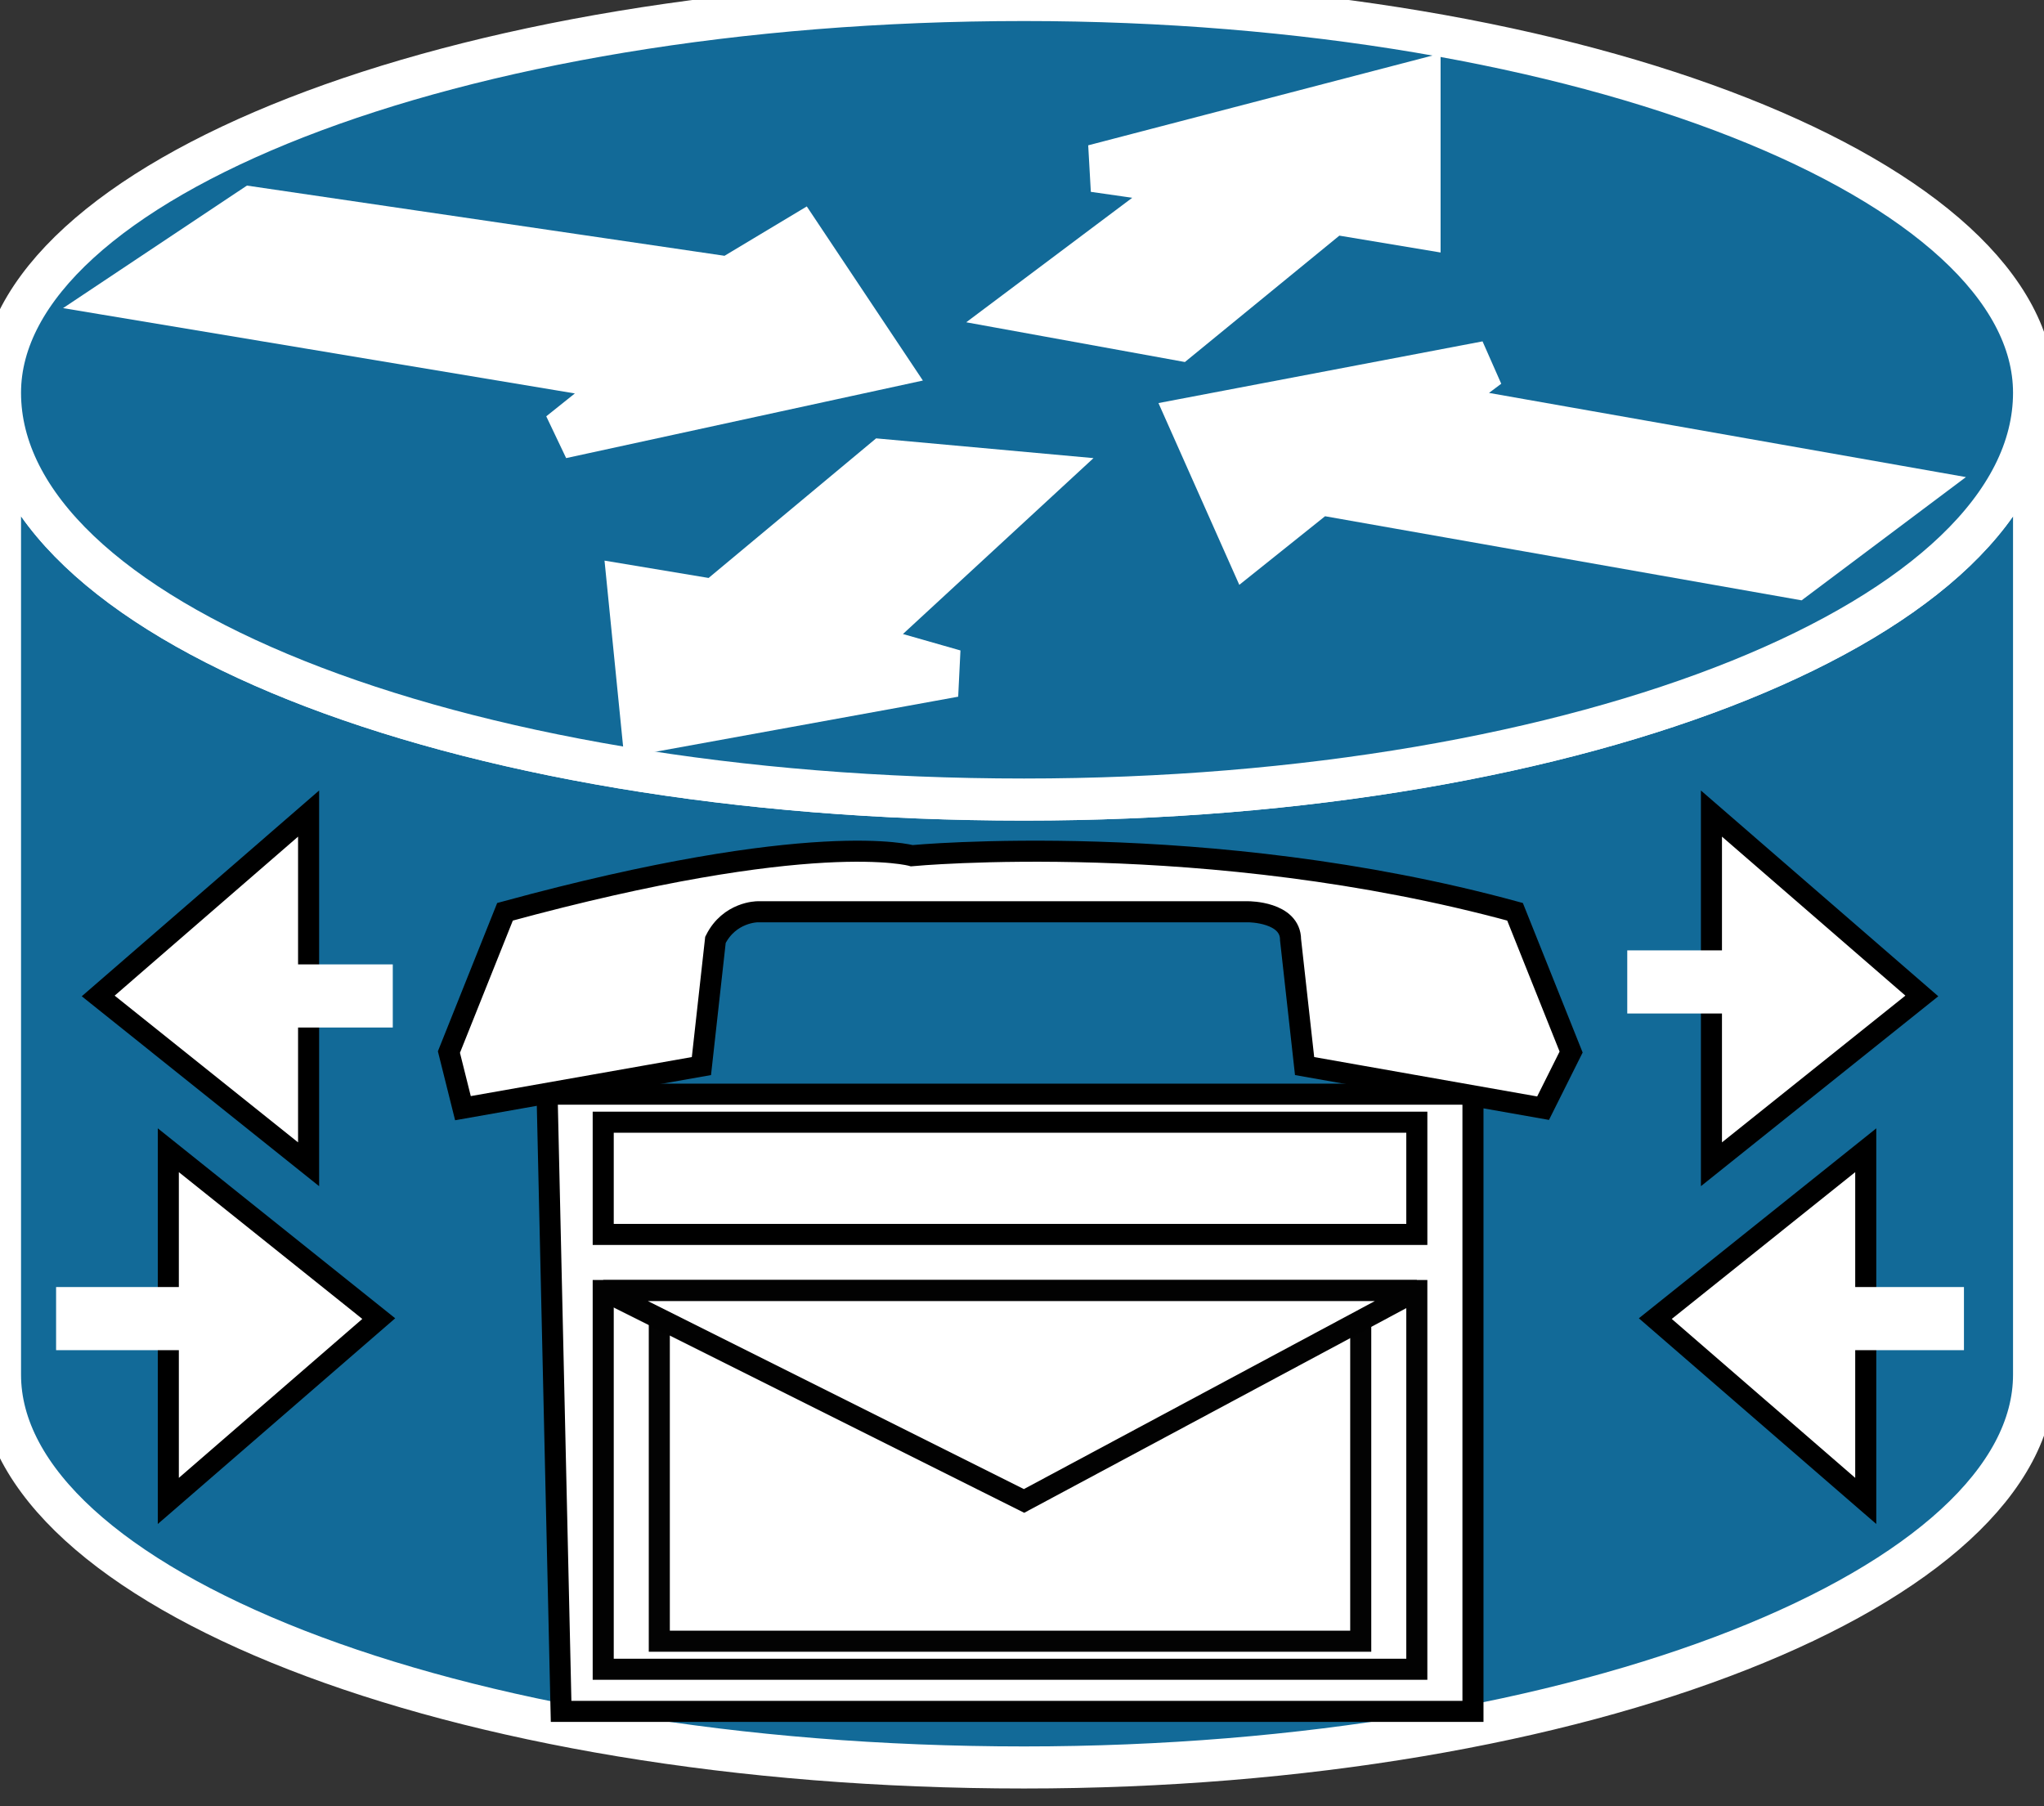 <svg xmlns="http://www.w3.org/2000/svg" xmlns:xlink="http://www.w3.org/1999/xlink" version="1.1" viewBox="0 0 129 114" >
  <rect x="0" y="0" width="129" height="114" fill="#333333" stroke="none"/>
  <title><![CDATA[Cisco unity express]]></title>
  <g transform=" scale(3) ">
    <!--converted by libvisio2svg-->
    <g>
      <!--emf-blob start-->
      <g>
        <path d="M 42.791,8.263 C 42.791,12.985 33.347,16.821 21.543,16.821 C 9.444,16.821 0,12.985 0,8.263 C 0,28.921 0,28.921 0,28.921 C 0,33.348 9.444,37.184 21.543,37.184 C 33.347,37.184 42.791,33.348 42.791,28.921 Z Z " fill="#126A98" stroke="#FFFFFF" stroke-width="0.885" stroke-linecap="butt" stroke-linejoin="miter"/>
        <path d="M 21.543,16.821 C 33.347,16.821 42.791,12.985 42.791,8.263 C 42.791,3.837 33.347,0 21.543,0 C 9.444,0 0,3.837 0,8.263 C 0,12.985 9.444,16.821 21.543,16.821 Z Z " fill="#126A98" stroke="#FFFFFF" stroke-width="0.885" stroke-linecap="butt" stroke-linejoin="miter"/>
        <path d="M 16.821,5.017 L 18.592,7.673 L 11.804,9.149 L 13.28,7.968 L 2.656,6.197 L 5.312,4.427 L 15.346,5.902 L 16.821,5.017 Z " fill="#FFFFFF" stroke-width="1px" stroke="#FFFFFF"/>
        <path d="M 16.821,5.017 L 18.592,7.673 L 11.804,9.149 L 13.28,7.968 L 2.656,6.197 L 5.312,4.427 L 15.346,5.902 Z Z " fill="none" stroke="none"/>
        <defs>
          <clipPath id="clip-282475249">
            <path d="M 16.821,5.017 L 18.592,7.673 L 11.804,9.149 L 13.28,7.968 L 2.656,6.197 L 5.312,4.427 L 15.346,5.902 Z"/>
          </clipPath>
        </defs>
        <path d="M 26.265,11.509 L 25.084,8.853 L 31.282,7.673 L 30.101,8.558 L 40.135,10.329 L 37.774,12.1 L 27.74,10.329 L 26.265,11.509 Z " fill="#FFFFFF" stroke-width="1px" stroke="#FFFFFF"/>
        <path d="M 26.265,11.509 L 25.084,8.853 L 31.282,7.673 L 30.101,8.558 L 40.135,10.329 L 37.774,12.1 L 27.74,10.329 Z Z " fill="none" stroke="none"/>
        <defs>
          <clipPath id="clip-1622650073">
            <path d="M 26.265,11.509 L 25.084,8.853 L 31.282,7.673 L 30.101,8.558 L 40.135,10.329 L 37.774,12.1 L 27.74,10.329 Z"/>
          </clipPath>
        </defs>
        <path d="M 23.019,3.541 L 29.806,1.771 L 29.806,4.722 L 28.035,4.427 L 24.789,7.083 L 21.543,6.493 L 25.084,3.837 L 23.019,3.541 Z " fill="#FFFFFF" stroke-width="1px" stroke="#FFFFFF"/>
        <path d="M 23.019,3.541 L 29.806,1.771 L 29.806,4.722 L 28.035,4.427 L 24.789,7.083 L 21.543,6.493 L 25.084,3.837 Z Z " fill="none" stroke="none"/>
        <defs>
          <clipPath id="clip-984943658">
            <path d="M 23.019,3.541 L 29.806,1.771 L 29.806,4.722 L 28.035,4.427 L 24.789,7.083 L 21.543,6.493 L 25.084,3.837 Z"/>
          </clipPath>
        </defs>
        <path d="M 20.068,14.165 L 13.575,15.346 L 13.28,12.395 L 15.051,12.69 L 18.592,9.739 L 21.838,10.034 L 18.002,13.575 L 20.068,14.165 Z " fill="#FFFFFF" stroke-width="1px" stroke="#FFFFFF"/>
        <path d="M 20.068,14.165 L 13.575,15.346 L 13.28,12.395 L 15.051,12.69 L 18.592,9.739 L 21.838,10.034 L 18.002,13.575 Z Z " fill="none" stroke="none"/>
        <defs>
          <clipPath id="clip-1144108930">
            <path d="M 20.068,14.165 L 13.575,15.346 L 13.28,12.395 L 15.051,12.69 L 18.592,9.739 L 21.838,10.034 L 18.002,13.575 Z"/>
          </clipPath>
        </defs>
        <path d="M 39.25,31.577 L 39.25,24.199 L 34.823,27.741 L 39.25,31.577 Z " fill="#FFFFFF" stroke="#000000" stroke-width="0.443" stroke-linecap="butt" stroke-linejoin="miter"/>
        <path d="M 3.541,31.577 L 3.541,24.199 L 7.968,27.741 L 3.541,31.577 Z " fill="#FFFFFF" stroke="#000000" stroke-width="0.443" stroke-linecap="butt" stroke-linejoin="miter"/>
        <path d="M 6.492,17.116 L 6.492,24.494 L 2.066,20.953 L 6.492,17.116 Z " fill="#FFFFFF" stroke="#000000" stroke-width="0.443" stroke-linecap="butt" stroke-linejoin="miter"/>
        <path d="M 36.004,17.116 L 36.004,24.494 L 40.43,20.953 L 36.004,17.116 Z " fill="#FFFFFF" stroke="#000000" stroke-width="0.443" stroke-linecap="butt" stroke-linejoin="miter"/>
        <path d="M 36.889,20.658 L 34.233,20.658 " stroke="#FFFFFF" stroke-width="1.328" stroke-linecap="butt" stroke-linejoin="miter" fill="none"/>
        <path d="M 38.069,27.741 L 41.316,27.741 " stroke="#FFFFFF" stroke-width="1.328" stroke-linecap="butt" stroke-linejoin="miter" fill="none"/>
        <path d="M 4.722,27.741 L 1.18,27.741 " stroke="#FFFFFF" stroke-width="1.328" stroke-linecap="butt" stroke-linejoin="miter" fill="none"/>
        <path d="M 5.017,20.953 L 8.263,20.953 " stroke="#FFFFFF" stroke-width="1.328" stroke-linecap="butt" stroke-linejoin="miter" fill="none"/>
        <path d="M 30.987,23.019 L 30.987,36.004 L 11.804,36.004 L 11.509,23.019 L 30.987,23.019 Z " fill="#FFFFFF" stroke="#000000" stroke-width="0.443" stroke-linecap="butt" stroke-linejoin="miter"/>
        <path d="M 26.265,19.182 C 26.265,19.182 27.15,19.182 27.15,19.773 C 27.445,22.428 27.445,22.428 27.445,22.428 C 32.462,23.314 32.462,23.314 32.462,23.314 C 33.052,22.133 33.052,22.133 33.052,22.133 C 31.872,19.182 31.872,19.182 31.872,19.182 C 25.38,17.412 19.182,18.002 19.182,18.002 C 19.182,18.002 19.182,18.002 19.182,18.002 C 19.182,18.002 17.116,17.412 10.624,19.182 C 9.444,22.133 9.444,22.133 9.444,22.133 C 9.739,23.314 9.739,23.314 9.739,23.314 C 14.756,22.428 14.756,22.428 14.756,22.428 C 15.051,19.773 15.051,19.773 15.051,19.773 C 15.346,19.182 15.936,19.182 15.936,19.182 Z Z " fill="#FFFFFF" stroke="#000000" stroke-width="0.443" stroke-linecap="butt" stroke-linejoin="miter"/>
        <path d="M 29.806,23.609 L 29.806,25.97 L 12.69,25.97 L 12.69,23.609 L 29.806,23.609 Z " fill="#FFFFFF" stroke="#000000" stroke-width="0.443" stroke-linecap="butt" stroke-linejoin="miter"/>
        <path d="M 29.806,27.15 L 29.806,35.118 L 12.69,35.118 L 12.69,27.15 L 29.806,27.15 Z " fill="#FFFFFF" stroke="#020202" stroke-width="0.443" stroke-linecap="butt" stroke-linejoin="miter"/>
        <path d="M 28.626,34.528 L 13.87,34.528 L 13.87,27.445 L 28.626,27.445 L 28.626,34.528 Z " fill="none" stroke="#030303" stroke-width="0.443" stroke-linecap="butt" stroke-linejoin="miter"/>
        <path d="M 12.69,27.15 L 21.543,31.577 L 29.806,27.15 L 12.69,27.15 Z " fill="#FFFFFF" stroke="#020202" stroke-width="0.443" stroke-linecap="butt" stroke-linejoin="miter"/>
      </g>
      <!--emf-blob end-->
    </g>
  </g>
</svg>

